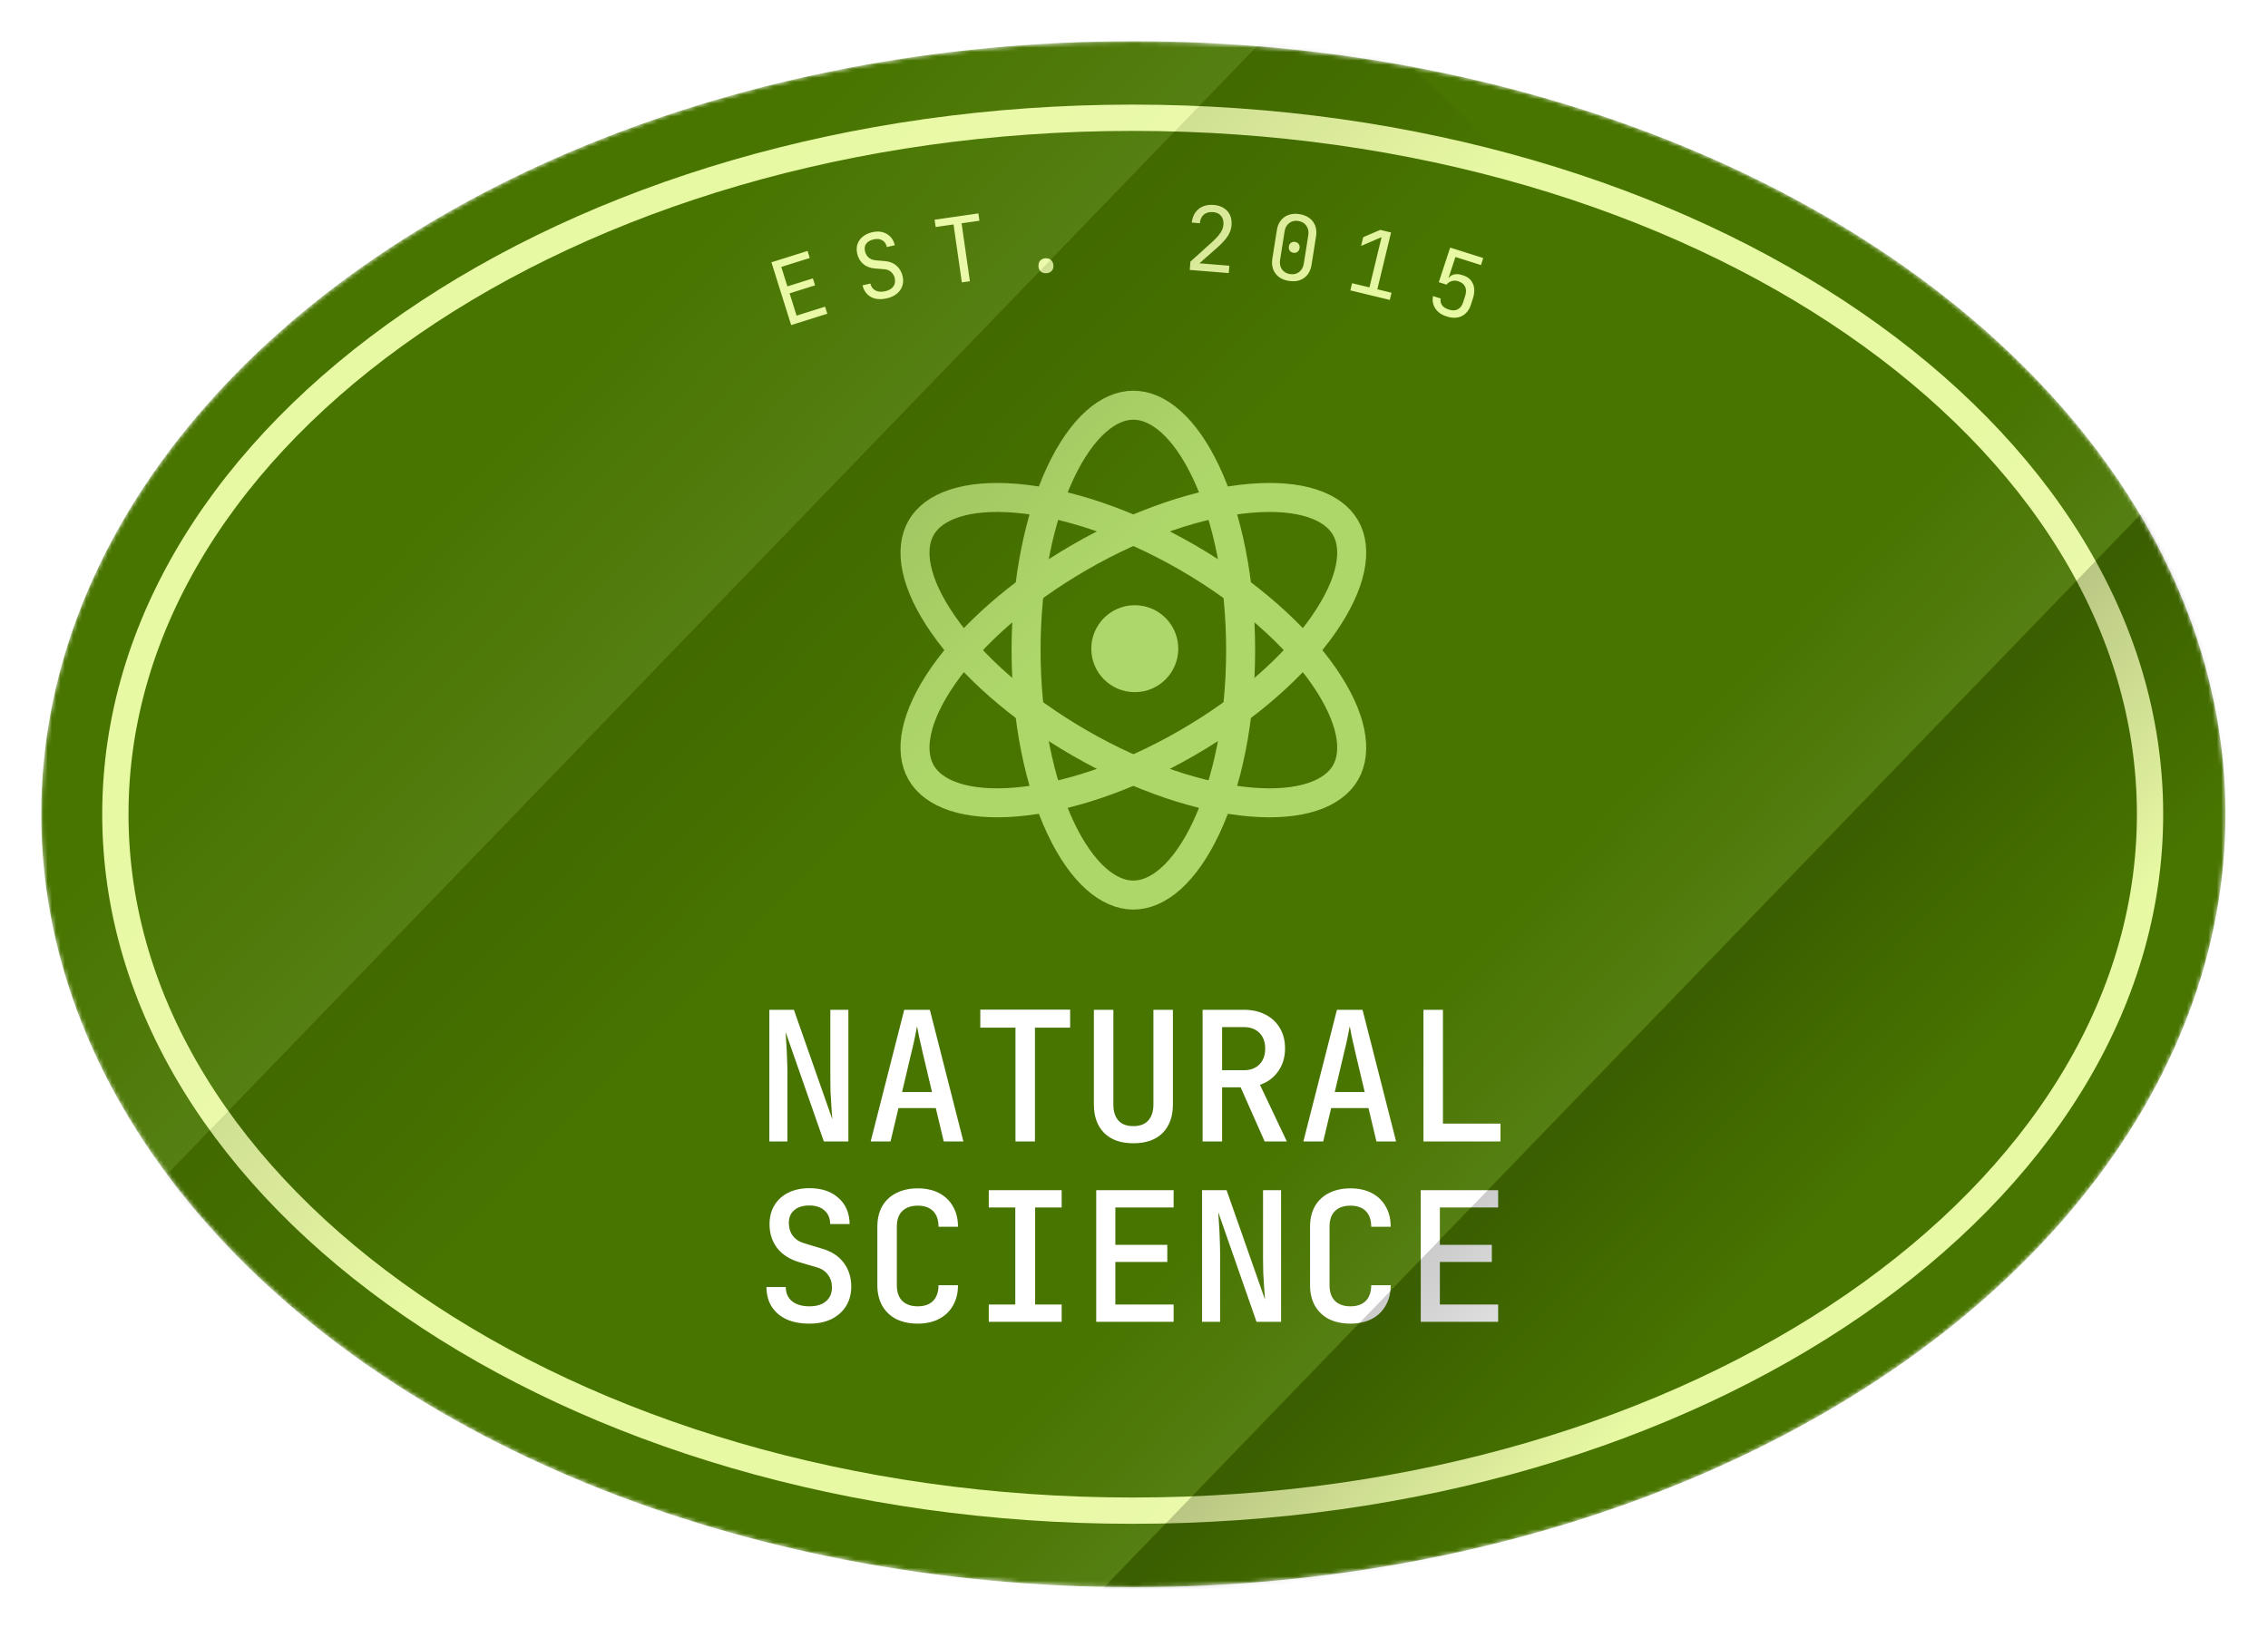 <svg width="528" height="379" viewBox="0 0 528 379" fill="none" xmlns="http://www.w3.org/2000/svg">
<g filter="url(#filter0_d_1023_119)">
<mask id="mask0_1023_119" style="mask-type:alpha" maskUnits="userSpaceOnUse" x="6" y="6" width="509" height="360">
<ellipse cx="260.25" cy="186" rx="180" ry="254.25" transform="rotate(90 260.25 186)" fill="#0A4153"/>
</mask>
<g mask="url(#mask0_1023_119)">
<ellipse cx="260.25" cy="186" rx="180" ry="254.25" transform="rotate(90 260.25 186)" fill="#487500"/>
<path d="M496.94 186C496.94 230.335 470.853 270.805 427.999 300.322C385.158 329.831 325.805 348.18 260.099 348.18C194.392 348.18 135.039 329.831 92.198 300.322C49.344 270.805 23.257 230.335 23.257 186C23.257 141.666 49.344 101.195 92.198 71.678C135.04 42.17 194.392 23.82 260.099 23.82C325.805 23.82 385.158 42.17 427.999 71.678C470.853 101.195 496.94 141.666 496.94 186Z" stroke="#E8F9A4" stroke-width="6.12"/>
<path d="M180.584 72.102L175.99 57.476L184.404 54.833L184.92 56.476L178.289 58.559L179.711 63.087L185.641 61.224L186.151 62.847L180.221 64.71L181.851 69.899L188.482 67.815L188.999 69.458L180.584 72.102ZM202.872 65.872C201.889 66.094 201.005 66.121 200.221 65.953C199.451 65.782 198.805 65.433 198.284 64.904C197.763 64.376 197.4 63.69 197.196 62.846L199.04 62.431C199.209 63.182 199.596 63.719 200.199 64.042C200.817 64.362 201.583 64.419 202.498 64.213C203.359 64.019 203.98 63.657 204.363 63.126C204.759 62.591 204.872 61.949 204.703 61.197C204.568 60.596 204.285 60.108 203.856 59.731C203.44 59.351 202.912 59.14 202.271 59.098L200.1 58.92C199.005 58.837 198.094 58.489 197.368 57.878C196.655 57.264 196.187 56.458 195.962 55.461C195.781 54.655 195.801 53.918 196.024 53.251C196.257 52.567 196.665 51.987 197.246 51.512C197.825 51.023 198.558 50.678 199.446 50.478C200.757 50.182 201.892 50.314 202.85 50.873C203.805 51.419 204.427 52.297 204.714 53.51L202.871 53.925C202.704 53.188 202.35 52.665 201.807 52.357C201.274 52.032 200.605 51.96 199.799 52.142C199.007 52.321 198.429 52.652 198.064 53.136C197.714 53.617 197.615 54.199 197.769 54.881C197.908 55.496 198.191 55.992 198.621 56.368C199.05 56.745 199.594 56.96 200.251 57.013L202.448 57.207C203.515 57.296 204.407 57.655 205.123 58.283C205.838 58.911 206.31 59.73 206.538 60.741C206.722 61.56 206.693 62.321 206.449 63.021C206.205 63.722 205.773 64.322 205.154 64.82C204.548 65.315 203.787 65.666 202.872 65.872ZM220.323 62.158L218.387 48.667L214.229 49.264L213.985 47.56L224.17 46.097L224.415 47.802L220.258 48.399L222.194 61.889L220.323 62.158ZM240.018 60.023C239.487 60.059 239.05 59.934 238.709 59.648C238.381 59.361 238.199 58.96 238.165 58.443C238.128 57.898 238.253 57.455 238.539 57.113C238.838 56.77 239.254 56.581 239.784 56.545C240.315 56.51 240.745 56.642 241.074 56.943C241.417 57.242 241.606 57.665 241.643 58.21C241.678 58.726 241.545 59.149 241.244 59.478C240.957 59.806 240.548 59.988 240.018 60.023ZM273.375 59.257L273.531 57.331L278.6 52.749C279.465 51.962 280.105 51.255 280.521 50.629C280.938 49.989 281.171 49.361 281.221 48.747C281.29 47.896 281.107 47.207 280.672 46.68C280.251 46.155 279.636 45.859 278.827 45.793C277.934 45.721 277.209 45.915 276.652 46.376C276.109 46.837 275.801 47.508 275.73 48.387L273.846 48.234C273.949 47.315 274.223 46.537 274.668 45.899C275.128 45.248 275.721 44.769 276.449 44.463C277.19 44.158 278.028 44.043 278.963 44.119C279.883 44.194 280.664 44.439 281.305 44.856C281.96 45.261 282.443 45.805 282.752 46.491C283.062 47.176 283.18 47.972 283.107 48.879C283.036 49.744 282.737 50.584 282.207 51.398C281.678 52.212 280.846 53.12 279.711 54.124L275.628 57.712L282.598 58.277L282.459 59.993L273.375 59.257ZM296.464 61.818C295.537 61.672 294.757 61.364 294.122 60.895C293.504 60.414 293.061 59.813 292.792 59.09C292.526 58.353 292.464 57.536 292.606 56.637L293.656 49.999C293.801 49.087 294.112 48.328 294.591 47.723C295.069 47.119 295.675 46.69 296.41 46.438C297.16 46.174 297.999 46.115 298.925 46.262C299.865 46.41 300.645 46.725 301.263 47.206C301.884 47.672 302.329 48.267 302.597 48.99C302.865 49.713 302.927 50.531 302.783 51.443L301.733 58.081C301.591 58.98 301.279 59.738 300.799 60.357C300.32 60.961 299.706 61.396 298.955 61.66C298.221 61.912 297.39 61.965 296.464 61.818ZM296.717 60.221C297.546 60.352 298.252 60.195 298.833 59.748C299.43 59.29 299.795 58.639 299.928 57.795L300.978 51.158C301.112 50.314 300.964 49.589 300.536 48.983C300.123 48.365 299.502 47.99 298.672 47.859C297.843 47.728 297.129 47.891 296.533 48.349C295.952 48.796 295.594 49.441 295.461 50.285L294.411 56.922C294.277 57.766 294.417 58.497 294.829 59.115C295.258 59.721 295.887 60.09 296.717 60.221ZM297.501 55.264C297.128 55.205 296.842 55.039 296.644 54.767C296.46 54.497 296.399 54.168 296.46 53.781C296.519 53.407 296.677 53.128 296.933 52.941C297.205 52.744 297.528 52.674 297.901 52.733C298.275 52.792 298.553 52.957 298.737 53.227C298.937 53.485 299.008 53.801 298.949 54.175C298.888 54.562 298.721 54.854 298.449 55.052C298.19 55.252 297.874 55.323 297.501 55.264ZM310.766 64.021L311.17 62.347L315.212 63.323L318.036 51.626L313.265 53.672L313.757 51.63L317.732 49.932L320.243 50.538L317.049 63.767L320.356 64.565L319.952 66.239L310.766 64.021ZM333.192 70.094C332.004 69.719 331.126 69.104 330.559 68.25C329.992 67.396 329.807 66.427 330.002 65.343L331.804 65.912C331.69 66.507 331.795 67.033 332.121 67.488C332.452 67.93 332.984 68.267 333.718 68.499C334.559 68.764 335.258 68.736 335.815 68.412C336.386 68.094 336.802 67.52 337.063 66.692L337.512 65.271C337.774 64.443 337.763 63.735 337.479 63.146C337.208 62.561 336.659 62.138 335.831 61.877C335.311 61.712 334.813 61.709 334.337 61.867C333.865 62.012 333.471 62.284 333.154 62.683L331.352 62.114L334.007 54.055L341.697 56.484L341.178 58.126L335.231 56.248L333.634 61.095L334.195 61.272L333.47 61.615C333.668 60.988 334.071 60.572 334.678 60.367C335.3 60.167 336.031 60.2 336.872 60.466C338.064 60.828 338.869 61.486 339.287 62.44C339.723 63.385 339.732 64.518 339.315 65.84L338.866 67.262C338.457 68.556 337.752 69.464 336.75 69.985C335.753 70.492 334.567 70.529 333.192 70.094Z" fill="#E8F9A4"/>
<path d="M210.854 119.275C213.728 114.296 221.26 111.439 232.992 112.436C244.429 113.409 258.621 118.014 272.737 126.164C286.854 134.314 297.938 144.302 304.499 153.721C311.229 163.382 312.52 171.334 309.646 176.312C306.772 181.29 299.239 184.148 287.508 183.151C276.071 182.178 261.879 177.572 247.762 169.422C233.646 161.272 222.562 151.284 216.001 141.866C209.271 132.205 207.98 124.253 210.854 119.275Z" stroke="#AED76A" stroke-width="6.75"/>
<path d="M309.646 119.275C306.772 114.296 299.24 111.439 287.508 112.436C276.071 113.409 261.879 118.014 247.763 126.164C233.646 134.314 222.562 144.302 216.001 153.721C209.271 163.382 207.98 171.334 210.854 176.312C213.728 181.29 221.261 184.148 232.992 183.151C244.429 182.178 258.621 177.572 272.738 169.422C286.854 161.272 297.938 151.284 304.499 141.866C311.229 132.205 312.52 124.253 309.646 119.275Z" stroke="#AED76A" stroke-width="6.75"/>
<path d="M260.249 90.756C265.997 90.756 272.238 95.85 277.24 106.509C282.116 116.9 285.225 131.492 285.225 147.793C285.225 164.093 282.117 178.687 277.24 189.078C272.238 199.736 265.997 204.831 260.249 204.831C254.501 204.831 248.26 199.736 243.258 189.078C238.382 178.687 235.274 164.093 235.274 147.793C235.274 131.492 238.382 116.9 243.258 106.509C248.26 95.85 254.501 90.756 260.249 90.756Z" stroke="#AED76A" stroke-width="6.75"/>
<circle cx="260.581" cy="147.456" r="10.125" fill="#ADD76A"/>
<path d="M175.509 262.206V231.546H181.221L190.167 257.04C190.111 256.228 190.041 255.262 189.957 254.142C189.873 253.022 189.803 251.86 189.747 250.656C189.719 249.452 189.705 248.36 189.705 247.38V231.546H193.905V262.206H188.193L179.289 236.712C179.345 237.44 179.401 238.35 179.457 239.442C179.541 240.534 179.597 241.668 179.625 242.844C179.681 244.02 179.709 245.112 179.709 246.12V262.206H175.509ZM199.097 262.206L206.909 231.546H212.873L220.685 262.206H216.107L214.259 254.436H205.565L203.717 262.206H199.097ZM206.405 250.698H213.377L211.277 241.836C210.913 240.268 210.605 238.91 210.353 237.762C210.129 236.586 209.975 235.788 209.891 235.368C209.807 235.788 209.653 236.586 209.429 237.762C209.205 238.91 208.897 240.254 208.505 241.794L206.405 250.698ZM232.807 262.206V235.704H224.617V231.504H245.533V235.704H237.343V262.206H232.807ZM260.258 262.626C257.318 262.626 255.05 261.828 253.454 260.232C251.858 258.608 251.06 256.41 251.06 253.638V231.546H255.596V253.638C255.596 255.178 255.974 256.396 256.73 257.292C257.514 258.188 258.69 258.636 260.258 258.636C261.798 258.636 262.96 258.188 263.744 257.292C264.528 256.396 264.92 255.178 264.92 253.638V231.546H269.456V253.638C269.456 256.41 268.658 258.608 267.062 260.232C265.466 261.828 263.198 262.626 260.258 262.626ZM276.37 262.206V231.546H285.988C287.92 231.546 289.6 231.924 291.028 232.68C292.456 233.408 293.562 234.444 294.346 235.788C295.158 237.132 295.564 238.714 295.564 240.534C295.564 242.578 295.032 244.356 293.968 245.868C292.932 247.352 291.518 248.402 289.726 249.018L295.984 262.206H290.818L285.232 249.606H280.906V262.206H276.37ZM280.906 245.616H285.988C287.5 245.616 288.704 245.168 289.6 244.272C290.496 243.348 290.944 242.13 290.944 240.618C290.944 239.05 290.496 237.818 289.6 236.922C288.704 236.026 287.5 235.578 285.988 235.578H280.906V245.616ZM299.831 262.206L307.643 231.546H313.607L321.419 262.206H316.841L314.993 254.436H306.299L304.451 262.206H299.831ZM307.139 250.698H314.111L312.011 241.836C311.647 240.268 311.339 238.91 311.087 237.762C310.863 236.586 310.709 235.788 310.625 235.368C310.541 235.788 310.387 236.586 310.163 237.762C309.939 238.91 309.631 240.254 309.239 241.794L307.139 250.698ZM327.787 262.206V231.546H332.323V258.048H345.721V262.206H327.787ZM184.833 304.626C182.761 304.626 180.983 304.29 179.499 303.618C178.015 302.918 176.867 301.938 176.055 300.678C175.243 299.39 174.837 297.864 174.837 296.1H179.331C179.331 297.5 179.821 298.606 180.801 299.418C181.781 300.202 183.139 300.594 184.875 300.594C186.499 300.594 187.773 300.202 188.697 299.418C189.621 298.634 190.083 297.556 190.083 296.184C190.083 295.036 189.761 294.042 189.117 293.202C188.501 292.362 187.605 291.788 186.429 291.48L182.565 290.346C180.325 289.702 178.589 288.61 177.357 287.07C176.153 285.502 175.551 283.64 175.551 281.484C175.551 279.804 175.929 278.334 176.685 277.074C177.441 275.814 178.519 274.834 179.919 274.134C181.319 273.434 182.971 273.084 184.875 273.084C187.675 273.084 189.915 273.84 191.595 275.352C193.303 276.864 194.171 278.894 194.199 281.442H189.663C189.663 280.098 189.229 279.048 188.361 278.292C187.521 277.508 186.331 277.116 184.791 277.116C183.307 277.116 182.145 277.48 181.305 278.208C180.465 278.908 180.045 279.902 180.045 281.19C180.045 282.338 180.353 283.332 180.969 284.172C181.613 285.012 182.523 285.6 183.699 285.936L187.605 287.112C189.845 287.728 191.567 288.82 192.771 290.388C193.975 291.956 194.577 293.832 194.577 296.016C194.577 297.724 194.171 299.236 193.359 300.552C192.547 301.84 191.413 302.848 189.957 303.576C188.501 304.276 186.793 304.626 184.833 304.626ZM210.059 304.626C208.155 304.626 206.489 304.276 205.061 303.576C203.661 302.848 202.569 301.812 201.785 300.468C201.029 299.096 200.651 297.5 200.651 295.68V282.072C200.651 280.224 201.029 278.628 201.785 277.284C202.569 275.94 203.661 274.918 205.061 274.218C206.489 273.49 208.155 273.126 210.059 273.126C211.963 273.126 213.615 273.49 215.015 274.218C216.415 274.946 217.493 275.982 218.249 277.326C219.033 278.642 219.425 280.224 219.425 282.072H214.889C214.889 280.476 214.469 279.258 213.629 278.418C212.789 277.578 211.599 277.158 210.059 277.158C208.519 277.158 207.315 277.578 206.447 278.418C205.607 279.258 205.187 280.462 205.187 282.03V295.68C205.187 297.248 205.607 298.466 206.447 299.334C207.315 300.174 208.519 300.594 210.059 300.594C211.599 300.594 212.789 300.174 213.629 299.334C214.469 298.466 214.889 297.248 214.889 295.68H219.425C219.425 297.5 219.033 299.082 218.249 300.426C217.493 301.77 216.415 302.806 215.015 303.534C213.615 304.262 211.963 304.626 210.059 304.626ZM226.591 304.206V300.174H232.765V277.578H226.591V273.546H243.559V277.578H237.385V300.174H243.559V304.206H226.591ZM251.606 304.206V273.546H269.624V277.578H256.058V286.272H268.154V290.262H256.058V300.174H269.624V304.206H251.606ZM276.244 304.206V273.546H281.956L290.902 299.04C290.846 298.228 290.776 297.262 290.692 296.142C290.608 295.022 290.538 293.86 290.482 292.656C290.454 291.452 290.44 290.36 290.44 289.38V273.546H294.64V304.206H288.928L280.024 278.712C280.08 279.44 280.136 280.35 280.192 281.442C280.276 282.534 280.332 283.668 280.36 284.844C280.416 286.02 280.444 287.112 280.444 288.12V304.206H276.244ZM310.793 304.626C308.889 304.626 307.223 304.276 305.795 303.576C304.395 302.848 303.303 301.812 302.519 300.468C301.763 299.096 301.385 297.5 301.385 295.68V282.072C301.385 280.224 301.763 278.628 302.519 277.284C303.303 275.94 304.395 274.918 305.795 274.218C307.223 273.49 308.889 273.126 310.793 273.126C312.697 273.126 314.349 273.49 315.749 274.218C317.149 274.946 318.227 275.982 318.983 277.326C319.767 278.642 320.159 280.224 320.159 282.072H315.623C315.623 280.476 315.203 279.258 314.363 278.418C313.523 277.578 312.333 277.158 310.793 277.158C309.253 277.158 308.049 277.578 307.181 278.418C306.341 279.258 305.921 280.462 305.921 282.03V295.68C305.921 297.248 306.341 298.466 307.181 299.334C308.049 300.174 309.253 300.594 310.793 300.594C312.333 300.594 313.523 300.174 314.363 299.334C315.203 298.466 315.623 297.248 315.623 295.68H320.159C320.159 297.5 319.767 299.082 318.983 300.426C318.227 301.77 317.149 302.806 315.749 303.534C314.349 304.262 312.697 304.626 310.793 304.626ZM327.157 304.206V273.546H345.175V277.578H331.609V286.272H343.705V290.262H331.609V300.174H345.175V304.206H327.157Z" fill="white"/>
<g opacity="0.5">
<g opacity="0.7" filter="url(#filter1_f_1023_119)">
<rect x="196.5" y="366.123" width="413.079" height="40.892" transform="rotate(-45.996 196.5 366.123)" fill="url(#paint0_linear_1023_119)" fill-opacity="0.2"/>
</g>
<g filter="url(#filter2_f_1023_119)">
<rect x="225.913" y="394.531" width="413.079" height="61.312" transform="rotate(-45.996 225.913 394.531)" fill="url(#paint1_linear_1023_119)" fill-opacity="0.4"/>
</g>
</g>
<g opacity="0.5">
<g opacity="0.7" filter="url(#filter3_f_1023_119)">
<rect x="-27" y="246.123" width="413.079" height="61.312" transform="rotate(-45.996 -27 246.123)" fill="url(#paint2_linear_1023_119)" fill-opacity="0.2"/>
</g>
<g opacity="0.5" filter="url(#filter4_f_1023_119)">
<rect x="17.101" y="288.718" width="413.079" height="61.312" transform="rotate(-45.996 17.101 288.718)" fill="url(#paint3_linear_1023_119)" fill-opacity="0.4"/>
</g>
</g>
</g>
</g>
<defs>
<filter id="filter0_d_1023_119" x="0.6" y="0.6" width="526.5" height="378" filterUnits="userSpaceOnUse" color-interpolation-filters="sRGB">
<feFlood flood-opacity="0" result="BackgroundImageFix"/>
<feColorMatrix in="SourceAlpha" type="matrix" values="0 0 0 0 0 0 0 0 0 0 0 0 0 0 0 0 0 0 127 0" result="hardAlpha"/>
<feOffset dx="3.6" dy="3.6"/>
<feGaussianBlur stdDeviation="4.5"/>
<feComposite in2="hardAlpha" operator="out"/>
<feColorMatrix type="matrix" values="0 0 0 0 0 0 0 0 0 0 0 0 0 0 0 0 0 0 0.1 0"/>
<feBlend mode="normal" in2="BackgroundImageFix" result="effect1_dropShadow_1023_119"/>
<feBlend mode="normal" in="SourceGraphic" in2="effect1_dropShadow_1023_119" result="shape"/>
</filter>
<filter id="filter1_f_1023_119" x="181.5" y="54" width="346.383" height="355.531" filterUnits="userSpaceOnUse" color-interpolation-filters="sRGB">
<feFlood flood-opacity="0" result="BackgroundImageFix"/>
<feBlend mode="normal" in="SourceGraphic" in2="BackgroundImageFix" result="shape"/>
<feGaussianBlur stdDeviation="7.5" result="effect1_foregroundBlur_1023_119"/>
</filter>
<filter id="filter2_f_1023_119" x="210.913" y="82.408" width="361.071" height="369.718" filterUnits="userSpaceOnUse" color-interpolation-filters="sRGB">
<feFlood flood-opacity="0" result="BackgroundImageFix"/>
<feBlend mode="normal" in="SourceGraphic" in2="BackgroundImageFix" result="shape"/>
<feGaussianBlur stdDeviation="7.5" result="effect1_foregroundBlur_1023_119"/>
</filter>
<filter id="filter3_f_1023_119" x="-42" y="-66" width="361.071" height="369.718" filterUnits="userSpaceOnUse" color-interpolation-filters="sRGB">
<feFlood flood-opacity="0" result="BackgroundImageFix"/>
<feBlend mode="normal" in="SourceGraphic" in2="BackgroundImageFix" result="shape"/>
<feGaussianBlur stdDeviation="7.5" result="effect1_foregroundBlur_1023_119"/>
</filter>
<filter id="filter4_f_1023_119" x="2.101" y="-23.406" width="361.071" height="369.718" filterUnits="userSpaceOnUse" color-interpolation-filters="sRGB">
<feFlood flood-opacity="0" result="BackgroundImageFix"/>
<feBlend mode="normal" in="SourceGraphic" in2="BackgroundImageFix" result="shape"/>
<feGaussianBlur stdDeviation="7.5" result="effect1_foregroundBlur_1023_119"/>
</filter>
<linearGradient id="paint0_linear_1023_119" x1="403.039" y1="366.123" x2="403.039" y2="407.015" gradientUnits="userSpaceOnUse">
<stop stop-color="white" stop-opacity="0"/>
<stop offset="1" stop-color="white"/>
</linearGradient>
<linearGradient id="paint1_linear_1023_119" x1="432.452" y1="394.531" x2="432.452" y2="455.843" gradientUnits="userSpaceOnUse">
<stop/>
<stop offset="1" stop-opacity="0"/>
</linearGradient>
<linearGradient id="paint2_linear_1023_119" x1="179.539" y1="246.123" x2="179.539" y2="307.436" gradientUnits="userSpaceOnUse">
<stop stop-color="white" stop-opacity="0"/>
<stop offset="1" stop-color="white"/>
</linearGradient>
<linearGradient id="paint3_linear_1023_119" x1="223.64" y1="288.718" x2="223.64" y2="350.03" gradientUnits="userSpaceOnUse">
<stop/>
<stop offset="1" stop-opacity="0"/>
</linearGradient>
</defs>
</svg>
